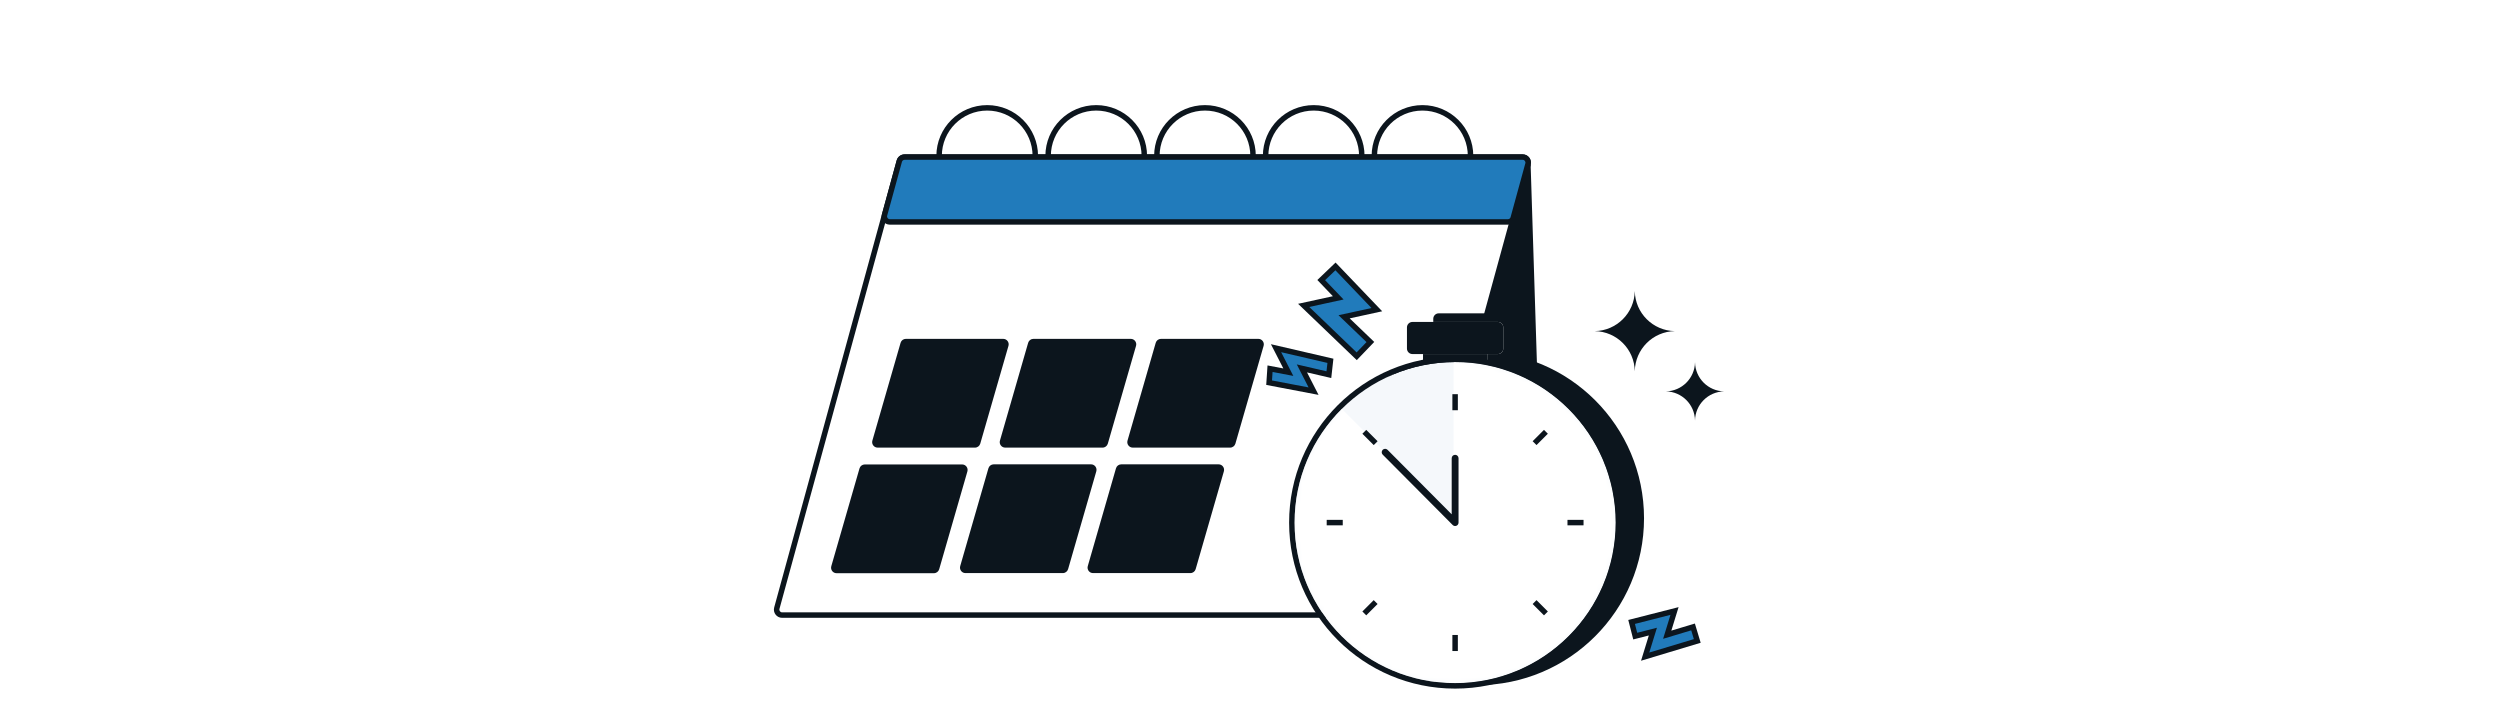 <svg width="552" height="160" viewBox="0 0 552 160" fill="none" xmlns="http://www.w3.org/2000/svg">
<rect width="552" height="160" fill="white"/>
<path d="M309.867 135.739H340.787L337.111 38.078L309.867 135.739Z" fill="#0C151D"/>
<path d="M337.38 36.215L310.337 134.923C310.193 135.448 309.716 135.812 309.172 135.812H172.689C171.892 135.812 171.313 135.053 171.524 134.284L198.567 35.577C198.711 35.051 199.188 34.688 199.732 34.688H336.215C337.012 34.688 337.591 35.446 337.38 36.215Z" fill="white"/>
<path fillRule="evenodd" clipRule="evenodd" d="M336.215 35.29C336.613 35.29 336.903 35.67 336.797 36.054L309.754 134.762C309.682 135.024 309.444 135.206 309.172 135.206H172.689C172.29 135.206 172.001 134.827 172.106 134.443L199.15 35.735C199.221 35.472 199.46 35.29 199.732 35.29H336.215ZM337.963 36.373C338.279 35.22 337.411 34.082 336.215 34.082H199.732C198.916 34.082 198.2 34.628 197.984 35.416L170.941 134.123C170.625 135.277 171.493 136.415 172.689 136.415H309.172C309.988 136.415 310.704 135.869 310.92 135.081L337.963 36.373Z" fill="#0C151D"/>
<path d="M337.379 36.215L334.117 48.113C333.973 48.638 333.496 49.002 332.952 49.002H196.469C195.672 49.002 195.093 48.243 195.304 47.474L198.566 35.576C198.71 35.051 199.187 34.688 199.731 34.688H336.214C337.011 34.688 337.59 35.446 337.379 36.215Z" fill="#217BBB"/>
<path fillRule="evenodd" clipRule="evenodd" d="M336.214 35.29C336.613 35.29 336.902 35.67 336.796 36.054L333.534 47.952C333.462 48.215 333.224 48.396 332.952 48.396H196.469C196.07 48.396 195.781 48.017 195.886 47.633L199.149 35.735C199.221 35.472 199.459 35.29 199.731 35.29H336.214ZM337.962 36.374C338.278 35.22 337.41 34.082 336.214 34.082H199.731C198.915 34.082 198.199 34.628 197.983 35.415L194.721 47.313C194.405 48.467 195.273 49.605 196.469 49.605H332.952C333.768 49.605 334.484 49.059 334.7 48.272L337.962 36.374Z" fill="#0C151D"/>
<path fillRule="evenodd" clipRule="evenodd" d="M341.115 135.793L337.963 36.319L336.755 36.357L339.907 135.831L341.115 135.793Z" fill="#0C151D"/>
<path d="M279.003 76.364C279.226 75.591 278.646 74.82 277.842 74.82H256.346C255.807 74.82 255.334 75.177 255.185 75.694L248.955 97.288C248.733 98.061 249.312 98.832 250.116 98.832H271.612C272.151 98.832 272.624 98.475 272.773 97.958L279.003 76.364Z" fill="#F5F8FB"/>
<path fillRule="evenodd" clipRule="evenodd" d="M256.346 76.029L277.842 76.029L271.612 97.623H250.116L256.346 76.029ZM277.842 74.82C278.646 74.82 279.226 75.591 279.003 76.364L272.773 97.958C272.624 98.475 272.151 98.832 271.612 98.832H250.116C249.312 98.832 248.733 98.061 248.955 97.288L255.185 75.694C255.334 75.177 255.807 74.82 256.346 74.82H277.842Z" fill="#0C151D"/>
<path d="M270.229 104.071C270.452 103.298 269.872 102.527 269.068 102.527H247.572C247.034 102.527 246.56 102.884 246.411 103.401L240.182 124.995C239.959 125.768 240.539 126.539 241.343 126.539H262.839C263.377 126.539 263.851 126.182 264 125.665L270.229 104.071Z" fill="#F5F8FB"/>
<path fillRule="evenodd" clipRule="evenodd" d="M247.572 103.736L269.068 103.736L262.839 125.33H241.343L247.572 103.736ZM269.068 102.527C269.872 102.527 270.452 103.298 270.229 104.071L264 125.665C263.851 126.182 263.377 126.539 262.839 126.539H241.343C240.539 126.539 239.959 125.768 240.182 124.995L246.411 103.401C246.56 102.884 247.034 102.527 247.572 102.527H269.068Z" fill="#0C151D"/>
<path d="M250.836 76.364C251.059 75.591 250.479 74.82 249.675 74.82H228.179C227.64 74.82 227.167 75.177 227.018 75.694L220.788 97.288C220.566 98.061 221.145 98.832 221.949 98.832H243.446C243.984 98.832 244.457 98.475 244.606 97.958L250.836 76.364Z" fill="#F5F8FB"/>
<path fillRule="evenodd" clipRule="evenodd" d="M228.179 76.029L249.675 76.029L243.446 97.623H221.949L228.179 76.029ZM249.675 74.82C250.479 74.82 251.059 75.591 250.836 76.364L244.606 97.958C244.457 98.475 243.984 98.832 243.446 98.832H221.949C221.145 98.832 220.566 98.061 220.788 97.288L227.018 75.694C227.167 75.177 227.64 74.82 228.179 74.82H249.675Z" fill="#0C151D"/>
<path d="M242.062 104.071C242.285 103.298 241.705 102.527 240.901 102.527H219.405C218.867 102.527 218.393 102.884 218.244 103.401L212.015 124.995C211.792 125.768 212.372 126.539 213.176 126.539H234.672C235.21 126.539 235.684 126.182 235.833 125.665L242.062 104.071Z" fill="#F5F8FB"/>
<path fillRule="evenodd" clipRule="evenodd" d="M219.405 103.736L240.901 103.736L234.672 125.33H213.176L219.405 103.736ZM240.901 102.527C241.705 102.527 242.285 103.298 242.062 104.071L235.833 125.665C235.684 126.182 235.21 126.539 234.672 126.539H213.176C212.372 126.539 211.792 125.768 212.015 124.995L218.244 103.401C218.393 102.884 218.867 102.527 219.405 102.527H240.901Z" fill="#0C151D"/>
<path d="M222.668 76.364C222.891 75.591 222.311 74.82 221.507 74.82H200.011C199.472 74.82 198.999 75.177 198.85 75.694L192.62 97.288C192.398 98.061 192.977 98.832 193.781 98.832H215.278C215.816 98.832 216.289 98.475 216.439 97.958L222.668 76.364Z" fill="#F5F8FB"/>
<path fillRule="evenodd" clipRule="evenodd" d="M200.011 76.029L221.507 76.029L215.278 97.623H193.781L200.011 76.029ZM221.507 74.82C222.311 74.82 222.891 75.591 222.668 76.364L216.439 97.958C216.289 98.475 215.816 98.832 215.278 98.832H193.781C192.977 98.832 192.398 98.061 192.62 97.288L198.85 75.694C198.999 75.177 199.472 74.82 200.011 74.82H221.507Z" fill="#0C151D"/>
<path d="M213.598 104.094C213.821 103.321 213.241 102.551 212.437 102.551H190.941C190.403 102.551 189.93 102.907 189.78 103.424L183.551 125.019C183.328 125.791 183.908 126.562 184.712 126.562H206.208C206.747 126.562 207.22 126.206 207.369 125.689L213.598 104.094Z" fill="#F5F8FB"/>
<path fillRule="evenodd" clipRule="evenodd" d="M190.941 103.759L212.437 103.759L206.208 125.354H184.712L190.941 103.759ZM212.437 102.551C213.241 102.551 213.821 103.321 213.598 104.094L207.369 125.689C207.22 126.206 206.747 126.562 206.208 126.562H184.712C183.908 126.562 183.328 125.791 183.551 125.019L189.78 103.424C189.93 102.907 190.403 102.551 190.941 102.551H212.437Z" fill="#0C151D"/>
<path fillRule="evenodd" clipRule="evenodd" d="M314.078 24.415C319.61 24.415 324.094 28.9 324.094 34.432H325.303C325.303 28.232 320.277 23.207 314.078 23.207C307.879 23.207 302.854 28.232 302.854 34.432H304.062C304.062 28.9 308.546 24.415 314.078 24.415Z" fill="#0C151D"/>
<path fillRule="evenodd" clipRule="evenodd" d="M266.056 24.415C271.588 24.415 276.072 28.9 276.072 34.432H277.28C277.28 28.232 272.255 23.207 266.056 23.207C259.857 23.207 254.831 28.232 254.831 34.432H256.04C256.04 28.9 260.524 24.415 266.056 24.415Z" fill="#0C151D"/>
<path fillRule="evenodd" clipRule="evenodd" d="M290.066 24.415C295.598 24.415 300.083 28.9 300.083 34.432H301.291C301.291 28.232 296.266 23.207 290.066 23.207C283.867 23.207 278.842 28.232 278.842 34.432H280.05C280.05 28.9 284.535 24.415 290.066 24.415Z" fill="#0C151D"/>
<path fillRule="evenodd" clipRule="evenodd" d="M242.045 24.415C247.577 24.415 252.061 28.9 252.061 34.432H253.27C253.27 28.232 248.244 23.207 242.045 23.207C235.846 23.207 230.82 28.232 230.82 34.432H232.029C232.029 28.9 236.513 24.415 242.045 24.415Z" fill="#0C151D"/>
<path fillRule="evenodd" clipRule="evenodd" d="M217.976 24.415C223.507 24.415 227.992 28.9 227.992 34.432H229.2C229.2 28.232 224.175 23.207 217.976 23.207C211.777 23.207 206.751 28.232 206.751 34.432H207.959C207.959 28.9 212.444 24.415 217.976 24.415Z" fill="#0C151D"/>
<path d="M320.008 75.708C320.008 75.041 320.549 74.5 321.216 74.5H332.977C333.645 74.5 334.186 75.041 334.186 75.708V78.608C334.186 79.276 333.645 79.817 332.977 79.817H321.216C320.549 79.817 320.008 79.276 320.008 78.608V75.708Z" fill="#0C151D"/>
<path d="M316.464 70.392C316.464 69.725 317.005 69.184 317.672 69.184H336.522C337.19 69.184 337.731 69.725 337.731 70.392V75.064C337.731 75.731 337.19 76.272 336.522 76.272H317.672C317.005 76.272 316.464 75.731 316.464 75.064V70.392Z" fill="#0C151D"/>
<path fillRule="evenodd" clipRule="evenodd" d="M326.146 151.29C346.5 151.29 363 134.79 363 114.436C363 94.082 346.5 77.582 326.146 77.582C326.131 77.582 326.116 77.582 326.1 77.582H316.932V78.743C301.037 82.834 289.292 97.264 289.292 114.436C289.292 131.609 301.037 146.038 316.932 150.129V151.29H326.146C326.146 151.29 326.146 151.29 326.146 151.29Z" fill="#0C151D"/>
<path d="M314.201 77.611C314.201 76.943 314.742 76.402 315.41 76.402H327.171C327.838 76.402 328.379 76.943 328.379 77.611V80.511C328.379 81.178 327.838 81.719 327.171 81.719H315.41C314.742 81.719 314.201 81.178 314.201 80.511V77.611Z" fill="white"/>
<path fillRule="evenodd" clipRule="evenodd" d="M327.171 77.611H315.41L315.41 80.511H327.171L327.171 77.611ZM315.41 76.402C314.742 76.402 314.201 76.943 314.201 77.611V80.511C314.201 81.178 314.742 81.719 315.41 81.719H327.171C327.838 81.719 328.379 81.178 328.379 80.511V77.611C328.379 76.943 327.838 76.402 327.171 76.402H315.41Z" fill="#0C151D"/>
<path d="M310.656 72.294C310.656 71.627 311.197 71.086 311.865 71.086H330.715C331.382 71.086 331.923 71.627 331.923 72.294V76.966C331.923 77.634 331.382 78.175 330.715 78.175H311.865C311.197 78.175 310.656 77.634 310.656 76.966V72.294Z" fill="white"/>
<path fillRule="evenodd" clipRule="evenodd" d="M330.715 72.294L311.865 72.294V76.966L330.715 76.966V72.294ZM311.865 71.086C311.197 71.086 310.656 71.627 310.656 72.294V76.966C310.656 77.634 311.197 78.175 311.865 78.175H330.715C331.382 78.175 331.923 77.634 331.923 76.966V72.294C331.923 71.627 331.382 71.086 330.715 71.086H311.865Z" fill="#0C151D"/>
<path d="M356.734 115.39C356.734 134.965 340.865 150.834 321.289 150.834C301.714 150.834 285.845 134.965 285.845 115.39C285.845 95.814 301.714 79.945 321.289 79.945C340.865 79.945 356.734 95.814 356.734 115.39Z" fill="#F5F8FB"/>
<path fillRule="evenodd" clipRule="evenodd" d="M357.942 115.391C357.942 135.634 341.532 152.044 321.289 152.044C301.047 152.044 284.637 135.634 284.637 115.391C284.637 95.148 301.047 78.738 321.289 78.738C341.532 78.738 357.942 95.148 357.942 115.391ZM321.289 150.835C340.865 150.835 356.734 134.966 356.734 115.391C356.734 95.816 340.865 79.947 321.289 79.947C301.714 79.947 285.845 95.816 285.845 115.391C285.845 134.966 301.714 150.835 321.289 150.835Z" fill="#0C151D"/>
<mask id="mask0_12044_30211" style="mask-type:alpha" maskUnits="userSpaceOnUse" x="285" y="79" width="72" height="72">
<path d="M356.734 115.39C356.734 134.965 340.865 150.834 321.289 150.834C301.714 150.834 285.845 134.965 285.845 115.39C285.845 95.814 301.714 79.945 321.289 79.945C340.865 79.945 356.734 95.814 356.734 115.39Z" fill="#F5F8FB"/>
</mask>
<g mask="url(#mask0_12044_30211)">
<path fillRule="evenodd" clipRule="evenodd" d="M320.958 91.413V115.438L307.785 101.801L296.269 90.284C289.83 96.702 285.845 105.58 285.845 115.39C285.845 134.965 301.714 150.834 321.289 150.834C340.865 150.834 356.734 134.965 356.734 115.39C356.734 95.814 340.865 79.945 321.289 79.945C321.179 79.945 321.068 79.946 320.958 79.947V91.413Z" fill="white"/>
</g>
<path fillRule="evenodd" clipRule="evenodd" d="M320.686 90.58V87.035H321.894V90.58H320.686Z" fill="#0C151D"/>
<path fillRule="evenodd" clipRule="evenodd" d="M320.686 143.748V140.203H321.894V143.748H320.686Z" fill="#0C151D"/>
<path fillRule="evenodd" clipRule="evenodd" d="M346.1 114.785L349.645 114.785L349.645 115.993L346.1 115.993L346.1 114.785Z" fill="#0C151D"/>
<path fillRule="evenodd" clipRule="evenodd" d="M292.934 114.785L296.479 114.785L296.479 115.993L292.934 115.993L292.934 114.785Z" fill="#0C151D"/>
<path fillRule="evenodd" clipRule="evenodd" d="M338.406 97.42L340.912 94.914L341.767 95.769L339.26 98.275L338.406 97.42Z" fill="#0C151D"/>
<path fillRule="evenodd" clipRule="evenodd" d="M300.812 135.014L303.318 132.508L304.173 133.362L301.666 135.869L300.812 135.014Z" fill="#0C151D"/>
<path fillRule="evenodd" clipRule="evenodd" d="M339.26 132.509L341.767 135.016L340.912 135.87L338.406 133.364L339.26 132.509Z" fill="#0C151D"/>
<path fillRule="evenodd" clipRule="evenodd" d="M301.667 94.916L304.173 97.422L303.318 98.276L300.812 95.77L301.667 94.916Z" fill="#0C151D"/>
<path fillRule="evenodd" clipRule="evenodd" d="M305.303 99.317C305.598 99.023 306.077 99.025 306.371 99.32L320.534 113.562V101.177C320.534 100.76 320.872 100.422 321.29 100.422C321.707 100.422 322.045 100.76 322.045 101.177V115.392C322.045 115.698 321.86 115.973 321.578 116.09C321.295 116.207 320.97 116.141 320.754 115.924L305.3 100.385C305.006 100.09 305.007 99.612 305.303 99.317Z" fill="#0C151D"/>
<path fillRule="evenodd" clipRule="evenodd" d="M360.258 137.324L369.737 134.906L368.123 140.146L373.825 138.428L374.757 141.52L363.253 144.985L364.955 139.459L361.056 140.453L360.258 137.324Z" fill="#217BBB"/>
<path fillRule="evenodd" clipRule="evenodd" d="M359.523 136.888L370.631 134.054L369.033 139.24L374.229 137.675L375.509 141.924L362.341 145.89L364.06 140.31L360.62 141.188L359.523 136.888ZM360.992 137.76L361.492 139.718L365.849 138.607L364.163 144.079L374.004 141.115L373.421 139.18L367.211 141.051L368.842 135.758L360.992 137.76Z" fill="#0C151D"/>
<path fillRule="evenodd" clipRule="evenodd" d="M294.875 58.824L304.007 68.37L296.774 69.947L302.578 75.515L299.559 78.662L287.851 67.429L295.481 65.766L291.724 61.839L294.875 58.824Z" fill="#217BBB"/>
<path fillRule="evenodd" clipRule="evenodd" d="M294.893 57.971L305.188 68.732L298.01 70.297L303.431 75.499L299.576 79.518L286.614 67.082L294.299 65.406L290.869 61.822L294.893 57.971ZM294.855 59.68L292.578 61.859L296.661 66.128L289.087 67.779L299.541 77.809L301.723 75.534L295.537 69.599L302.826 68.01L294.855 59.68Z" fill="#0C151D"/>
<path fillRule="evenodd" clipRule="evenodd" d="M280.221 84.492L290.035 86.363L287.463 81.343L293.415 82.724L293.758 79.665L281.75 76.878L284.463 82.174L280.426 81.404L280.221 84.492Z" fill="#217BBB"/>
<path fillRule="evenodd" clipRule="evenodd" d="M279.583 84.989L291.136 87.191L288.593 82.228L293.94 83.469L294.418 79.201L280.618 75.998L283.361 81.352L279.868 80.686L279.583 84.989ZM280.859 84.002L280.983 82.128L285.564 83.002L282.88 77.764L293.098 80.135L292.89 81.985L286.331 80.463L288.933 85.541L280.859 84.002Z" fill="#0C151D"/>
<path fillRule="evenodd" clipRule="evenodd" d="M360.958 64.291C360.867 69.125 356.961 73.026 352.125 73.11L352.125 73.112C356.97 73.196 360.881 77.111 360.959 81.957L360.962 81.957C361.04 77.112 364.949 73.198 369.791 73.112L369.791 73.11C364.957 73.024 361.054 69.124 360.963 64.291L360.958 64.291Z" fill="#0C151D"/>
<path fillRule="evenodd" clipRule="evenodd" d="M374.258 79.999C374.192 83.516 371.352 86.354 367.834 86.416L367.834 86.416C371.357 86.478 374.2 89.324 374.258 92.848L374.259 92.848C374.317 89.325 377.16 86.479 380.682 86.416L380.682 86.416C377.165 86.353 374.325 83.516 374.26 79.999L374.258 79.999Z" fill="#0C151D"/>
</svg>
